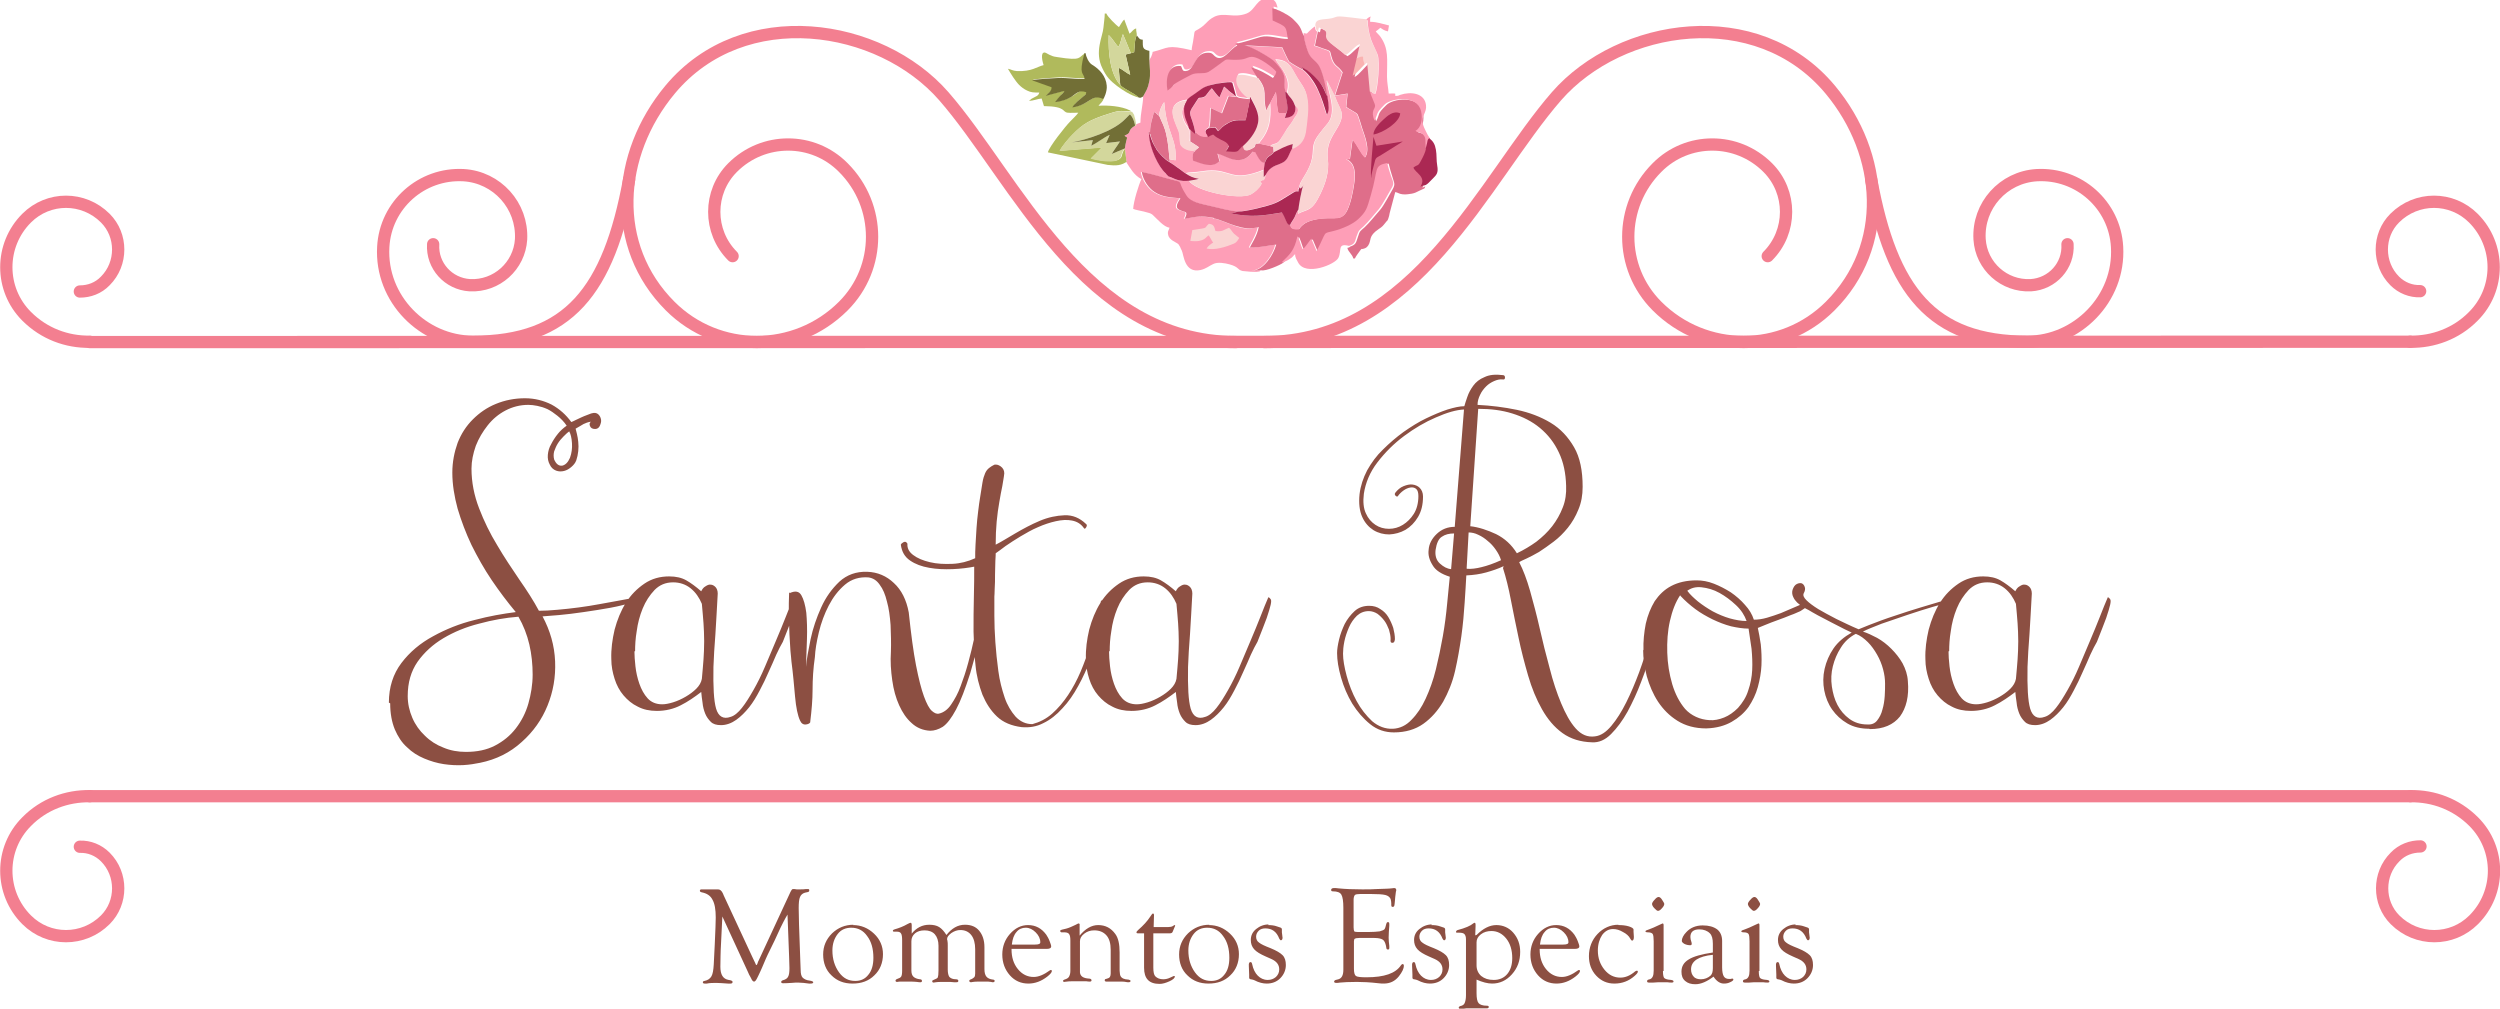 <?xml version="1.0" encoding="UTF-8"?>
<!DOCTYPE svg PUBLIC "-//W3C//DTD SVG 1.1//EN" "http://www.w3.org/Graphics/SVG/1.1/DTD/svg11.dtd">
<!-- Creator: CorelDRAW X6 -->
<svg xmlns="http://www.w3.org/2000/svg" xml:space="preserve" width="75.635mm" height="30.517mm" version="1.1" style="shape-rendering:geometricPrecision; text-rendering:geometricPrecision; image-rendering:optimizeQuality; fill-rule:evenodd; clip-rule:evenodd"
viewBox="0 0 7563 3052"
 xmlns:xlink="http://www.w3.org/1999/xlink">
 <defs>
  <style type="text/css">
   <![CDATA[
    .str0 {stroke:#F37F90;stroke-width:37.16;stroke-linecap:round;stroke-linejoin:round}
    .fil0 {fill:none;fill-rule:nonzero}
    .fil6 {fill:#726F36}
    .fil7 {fill:#AB2853}
    .fil3 {fill:#B0BA5C}
    .fil5 {fill:#D3D79C}
    .fil2 {fill:#DF6E8A}
    .fil8 {fill:#FAB2B1}
    .fil4 {fill:#FAD4D3}
    .fil1 {fill:#FE9EB7}
    .fil9 {fill:#8C4F42;fill-rule:nonzero}
   ]]>
  </style>
 </defs>
 <g id="Camada_x0020_1">
  <g id="_1014879152">
   <g>
    <g>
     <path class="fil0 str0" d="M2216 775c-74,-74 -74,-194 0,-268 93,-93 243,-93 335,0 116,116 116,303 0,419 -145,145 -379,145 -524,0 -181,-181 -164,-458 0,-655 222,-266 635,-201 828,20 218,250 426,744 884,744"/>
    </g>
    <g>
     <path class="fil0 str0" d="M1903 543c-62,337 -183,491 -473,491 -149,0 -280,-129 -271,-287 7,-127 116,-224 243,-217 101,6 179,92 174,194 -5,81 -74,143 -155,139 -65,-4 -115,-59 -111,-124"/>
    </g>
   </g>
   <g>
    <g>
     <path class="fil0 str0" d="M5348 775c74,-74 74,-194 0,-268 -93,-93 -243,-93 -335,0 -116,116 -116,303 0,419 145,145 379,145 524,0 181,-181 164,-458 0,-655 -222,-266 -635,-201 -828,20 -218,250 -426,744 -884,744"/>
    </g>
    <g>
     <path class="fil0 str0" d="M5661 543c62,337 183,491 473,491 149,0 280,-129 271,-287 -7,-127 -116,-224 -243,-217 -101,6 -179,92 -173,194 5,81 74,143 155,139 65,-4 115,-59 111,-124"/>
    </g>
   </g>
  </g>
  <g>
   <g>
    <path class="fil0 str0" d="M241 882c28,0 56,-10 77,-32 52,-52 52,-138 0,-190 -66,-66 -172,-66 -238,0 -82,82 -82,215 0,297 53,53 122,78 191,77"/>
   </g>
   <g>
    <line class="fil0 str0" x1="271" y1="1035" x2="7292" y2= "1034" />
   </g>
   <g>
    <path class="fil0 str0" d="M7292 1034c69,1 139,-24 191,-77 82,-82 82,-215 0,-297 -66,-66 -172,-66 -238,0 -52,52 -52,138 0,190 21,21 49,32 77,31"/>
   </g>
  </g>
  <g>
   <g>
    <path class="fil0 str0" d="M7323 2561c-28,0 -56,10 -77,32 -52,52 -52,138 0,190 66,66 172,66 238,0 82,-82 82,-215 0,-297 -53,-53 -122,-78 -191,-77"/>
   </g>
   <g>
    <line class="fil0 str0" x1="7292" y1="2409" x2="271" y2= "2409" />
   </g>
   <g>
    <path class="fil0 str0" d="M271 2409c-69,-1 -139,24 -191,77 -82,82 -82,215 0,297 66,66 172,66 238,0 52,-52 52,-138 0,-190 -21,-21 -49,-32 -77,-31"/>
   </g>
  </g>
  <g>
   <path class="fil1" d="M3477 183c1,20 4,42 0,62 -5,24 -9,28 -19,47 1,10 -3,28 -4,38 -2,11 -4,28 -4,41 -7,2 -7,3 -13,5 0,5 1,4 -3,4 -25,15 -10,20 -27,28l-5 2c7,11 9,-1 5,17 -2,8 -3,13 -4,22l0 2 5 41c11,16 22,38 45,50 -8,16 -24,68 -25,90 6,3 24,6 32,8 13,4 22,4 30,13 11,10 31,34 48,36 -2,8 -7,11 -4,22 3,16 25,22 31,28l5 8c2,4 2,6 5,11 6,11 7,70 57,59 17,-4 25,-12 38,-18 13,-7 36,-3 50,1 29,8 22,16 39,20 7,1 39,4 47,2 7,-2 3,2 7,-4l-27 1c35,-2 64,-47 72,-79 -27,3 -52,10 -80,9 1,-6 21,-34 27,-62 -27,8 -45,5 -71,-4 -18,-6 -49,-21 -64,-22l-2 -2c-41,-7 -47,-4 -87,3 12,-25 3,-19 -16,-27 -17,-8 -2,-26 3,-35 -32,-2 -55,-4 -78,-19 -16,-10 -35,-34 -39,-61 34,7 68,18 101,26 24,6 7,4 34,45 13,21 43,25 72,32 26,6 62,16 87,17 20,1 92,-18 110,-25 21,-9 58,-36 64,-36 16,0 1,3 12,-14 -1,-14 24,-39 35,-74 12,-39 -4,-48 25,-86 9,-12 15,-19 25,-31 30,-36 1,-97 -3,-131l24 47 23 -70c-14,-22 -26,-17 -34,-48 -5,-18 -1,-16 -18,-22 -11,-4 -21,-8 -32,-11l9 -43c-6,-5 -6,-7 -7,-16 -4,2 -13,10 -16,13 -10,9 -5,10 -18,7l0 9c0,12 9,40 13,50 8,18 19,23 29,35 13,17 25,73 29,99 0,7 3,17 3,26 0,10 1,21 -5,29 -10,-30 -14,-49 -28,-78 -10,-20 -29,-48 -44,-58 -7,-3 -38,-21 -42,-25 -3,-4 -18,-36 -21,-43l-114 -6c20,3 77,36 87,46 53,51 26,64 37,93 3,5 2,3 5,4 5,-25 4,-35 -6,-58 -9,-18 -21,-30 -29,-44 37,2 46,19 60,45 17,31 30,39 35,69 6,32 1,65 -3,96 -3,28 -13,49 -42,60 -13,22 -11,37 -35,46 -25,9 -35,15 -45,34 0,5 -3,15 -7,16 -6,1 8,0 -3,0l-6 4c6,14 1,-5 4,5 0,2 1,0 -1,4 -6,12 -20,24 -31,30 -34,18 -169,-9 -187,-41 -14,1 -23,1 -36,-3 -10,-3 -17,-8 -26,-10l-2 -2 -2 -2 -2 -2 -2 -3c-21,-18 -48,-76 -50,-115l-4 -9 6 -2c1,-28 6,-37 12,-60 10,3 8,6 16,12 -1,-14 8,-34 15,-42 7,96 39,110 34,176l-18 -3 0 8c8,5 17,12 25,17 8,5 17,14 25,18 3,-2 0,-2 7,-3l26 -2c11,-1 20,-3 31,-4 75,-6 70,38 172,-3l3 -21c-9,-2 -12,-3 -19,-15 -15,-24 -4,-14 -18,-19 -9,13 -23,29 -50,25 -23,-3 -36,-14 -56,-19l6 23c-22,21 -54,7 -80,-2 -1,-6 -2,-14 0,-20 3,-13 2,0 8,-12 -16,6 -43,-5 -47,-19 -3,-9 -1,-20 -3,-31 -6,-26 -55,-92 24,-102 -11,23 -23,31 -10,63 4,11 11,17 15,26 4,10 1,19 2,29 0,1 0,2 0,2l1 4 0 -37c-4,-19 -16,-32 -15,-60 1,-28 16,-34 32,-45 18,-12 24,-20 50,-27 11,-3 22,-4 33,-6 5,-1 11,-1 16,-2 7,-1 9,-1 15,1l11 40c6,5 10,5 21,6 7,1 13,3 20,2l0 -3c-17,-6 -52,-45 -36,-71 19,-6 43,5 61,8l-19 -32c26,7 47,21 66,32l6 -9c2,-4 3,-6 4,-10 -7,-11 -52,-47 -75,-45 -8,0 -15,5 -25,7 -9,2 -19,2 -28,2 -31,-1 -20,-4 -42,12 -8,6 -30,22 -36,25 -15,6 -35,-1 -51,8 -78,40 -39,26 -72,48 -7,-34 1,-80 41,-74 5,10 4,19 19,14 21,-6 23,-50 56,-54 19,-2 19,3 27,10 26,21 46,-24 68,-32 -3,-5 1,-1 -7,-5 24,-5 53,-14 77,-21 25,-7 57,6 83,6 -6,-38 -3,-36 -46,-56l-1 -37 12 3c-3,-7 -3,-26 -27,-28 -37,-2 -39,35 -67,46 -39,15 -68,-5 -98,10 -23,12 -22,22 -47,37 -17,10 -10,1 -17,39 -1,6 -4,18 -4,25 -77,-18 -68,-7 -118,5 -1,7 -1,5 -3,11 0,0 -2,5 -2,5l-2 3c0,0 0,1 -1,2z"/>
   <path class="fil2" d="M3987 95l-9 43c11,3 21,8 32,11 17,6 13,4 18,22 8,31 20,26 34,48l-23 70 38 -6 -4 40c8,8 29,16 34,23 3,5 12,35 14,42 8,24 25,65 9,88 -13,-11 -25,-41 -38,-54l-8 59 -12 0c30,11 29,48 25,74 -4,27 -10,58 -21,81 -16,33 -39,21 -77,25 -34,4 -55,12 -69,32 -13,1 -25,0 -26,-13 -9,4 -12,-17 -25,-37 -61,10 -91,15 -154,3l23 -6c-25,-1 -61,-11 -87,-17 -29,-7 -59,-11 -72,-32 -27,-41 -10,-39 -34,-45 -33,-8 -67,-19 -101,-26 4,27 23,51 39,61 23,15 46,16 78,19 -5,9 -20,27 -3,35 18,9 28,2 16,27 40,-7 46,-10 87,-3l2 2c15,2 46,17 64,22 26,8 44,11 71,4 -5,28 -25,56 -27,62 28,1 53,-6 80,-9 -9,32 -38,77 -72,79l27 -1c13,3 57,-16 66,-23 23,-22 38,-34 47,-78 1,2 1,0 3,5 5,10 8,26 13,34 5,-3 20,-25 26,-32l16 38c33,-65 16,-53 51,-61 28,-7 59,-21 75,-36 25,-24 26,-32 38,-72 24,-81 7,-89 50,-98 3,13 7,26 11,39 5,18 10,22 2,37 -9,16 -29,53 -38,63 -17,19 -31,38 -48,54 -12,11 -14,9 -20,29 -6,18 -6,23 -23,29 -4,3 -3,3 -9,4 3,13 15,19 18,32l5 0c2,-6 11,-17 15,-23 8,-10 1,-3 13,-7 6,-2 8,-4 12,-9 11,-16 -1,-28 32,-50 12,-8 12,-9 21,-20 5,-7 5,-3 8,-12 2,-6 3,-9 4,-16l17 -64c9,2 12,6 23,7 11,1 19,-1 27,-2 10,-2 13,-4 21,-8 22,-11 15,-4 20,-14l-9 4c20,-30 -16,-42 -21,-58 14,-11 13,-2 24,-23 5,-9 12,-23 14,-34 -5,-7 -1,-26 -5,-37 -8,-16 -24,-13 -26,-17 0,-1 -1,-1 -2,-1 17,-9 23,-35 17,-60 -12,-51 -91,-40 -110,-20 -30,29 -18,25 -31,49 -11,-31 2,-33 2,-45 0,-6 -13,-32 -15,-42l-8 -87c-5,2 -3,0 -7,5l-18 19c-6,6 -11,12 -19,16l12 -51 10 -46c-17,7 -28,26 -44,34 -14,-12 -32,-25 -46,-37 -30,-25 9,-30 -34,-47l-3 12z"/>
   <path class="fil2" d="M3806 236c32,41 12,50 25,99l11 -22 18 -34c2,15 2,53 8,64l23 0c11,-20 -6,-59 -2,-67 -11,-29 16,-42 -37,-93 -11,-10 -67,-43 -87,-46l114 6c3,7 18,39 21,43 4,4 35,22 42,25 -2,-4 -1,-3 -5,-7 22,10 31,21 47,36 22,21 26,44 32,53 -4,-26 -15,-82 -29,-99 -9,-12 -21,-17 -29,-35 -4,-10 -13,-38 -13,-50l-2 -3c-5,-10 -5,-15 -11,-25 -5,-8 -12,-15 -19,-22 -6,-6 -16,-13 -24,-17 -5,-3 -8,-5 -13,-7 -6,-4 -9,-3 -15,-7l-12 -3 1 37c44,20 40,17 46,56 -26,0 -58,-13 -83,-6 -24,7 -53,17 -77,21 8,4 4,0 7,5 -22,9 -43,53 -68,32 -8,-7 -8,-12 -27,-10 -33,4 -35,48 -56,54 -16,4 -14,-4 -19,-14 -40,-6 -48,40 -41,74 33,-23 -6,-8 72,-48 16,-8 36,-1 51,-8 6,-3 28,-19 36,-25 23,-16 11,-13 42,-12 9,0 19,0 28,-2 10,-2 16,-7 25,-7 23,-1 68,35 75,45 -1,4 -2,7 -4,10l-6 9c-19,-12 -40,-25 -66,-32l19 32z"/>
   <path class="fil3" d="M3408 491l-5 -41c-9,11 -8,22 -12,27 -13,19 -73,7 -90,2l33 -33 -127 10c4,-12 28,-39 37,-48 34,-35 53,-45 107,-63 35,-11 33,-10 71,-8 -3,-2 0,-1 -4,-3 -25,-13 -68,-16 -95,-14 6,-8 13,-11 16,-23 -35,-16 -40,19 -92,26 5,-11 25,-26 34,-34 6,-6 7,-4 8,-12 -23,-8 -30,6 -45,14 -13,8 -31,14 -49,16 5,-8 10,-13 15,-19 5,-6 10,-9 13,-15l-56 15c5,-7 18,-14 17,-26l-31 -11c-10,-3 -18,-7 -28,-10 16,-3 61,-6 79,-7 27,-1 56,4 80,3 -2,-22 -19,-9 -1,-76 -22,12 -8,24 -83,12 -8,-1 -14,-2 -20,-5 -7,-2 -16,-9 -19,-9 -16,-2 -6,32 -4,38 -21,5 -35,20 -81,18 -13,-1 -17,-5 -27,-7 8,14 23,38 34,49 6,6 15,13 24,17 12,6 20,6 37,6 -3,11 -10,11 -22,18 0,0 -4,2 -4,3 -4,3 -2,1 -5,4 13,0 26,-6 38,-7l7 23c69,1 54,18 72,20 8,1 23,0 32,0 -7,10 -17,18 -25,27 -14,14 -64,77 -67,93l181 38c25,3 42,2 59,-11z"/>
   <path class="fil1" d="M4038 290c14,43 35,50 9,95 -18,31 -35,52 -30,96 5,40 -8,76 -23,107 -26,54 -39,44 -67,59l1 -12c-5,6 -8,16 -12,24 -4,8 -10,15 -13,22 1,13 13,14 26,13 14,-21 36,-29 69,-32 39,-4 62,8 77,-25 11,-23 17,-54 21,-81 4,-26 5,-63 -25,-74l12 0 8 -59c13,13 25,43 38,54 16,-23 -1,-65 -9,-88 -3,-8 -11,-37 -14,-42 -5,-8 -26,-16 -34,-23l4 -40 -38 6z"/>
   <path class="fil1" d="M3880 794c6,-2 16,-6 21,-10 12,-7 11,-11 17,-15 0,11 5,17 9,25 22,43 113,6 122,-14 11,-23 -4,-45 32,-36 18,-6 17,-10 23,-29 7,-20 8,-18 20,-29 17,-16 31,-35 48,-54 9,-11 29,-47 38,-63 9,-15 4,-19 -2,-37 -4,-13 -9,-26 -11,-39 -43,9 -26,17 -50,98 -12,41 -13,48 -38,72 -16,15 -47,29 -75,36 -34,9 -18,-3 -51,61l-16 -38c-6,7 -20,29 -26,32 -5,-8 -8,-24 -13,-34 -2,-4 -1,-3 -3,-5 -9,43 -24,56 -47,78z"/>
   <path class="fil4" d="M3980 79c1,9 1,11 7,16l3 -12c43,16 4,21 34,47 14,12 33,24 46,37 16,-8 27,-27 44,-34l-10 46c6,-3 9,-7 19,-7 1,4 1,6 2,10 0,1 1,6 1,6 2,7 -1,3 3,7 4,-4 2,-2 7,-5l8 87c5,2 9,5 16,6 8,-21 14,-96 7,-118 -5,-16 -14,-28 -20,-46 -5,-16 -11,-40 -10,-58l-5 -3c-10,0 -73,-10 -85,-8 -7,1 -12,4 -17,5 -28,6 -51,-1 -51,23z"/>
   <path class="fil4" d="M3933 565c-1,9 -1,3 2,5 3,-3 9,-8 9,-12 -7,13 -16,71 -16,76l-1 12c28,-15 42,-5 67,-59 15,-31 28,-67 23,-107 -6,-44 12,-65 30,-96 26,-45 5,-52 -9,-95l-24 -47c4,34 34,95 3,131 -10,12 -16,19 -25,31 -28,38 -12,47 -25,86 -11,35 -36,60 -35,74z"/>
   <path class="fil5" d="M3403 451l0 -2 -40 17c6,-12 18,-26 25,-38l-42 5 11 -25c-19,8 -38,24 -56,33l5 -17 -64 7c48,-9 125,-34 160,-69 3,-3 5,-5 8,-8l8 -8c9,8 13,20 16,34 4,0 3,1 3,-4 -1,-7 -3,-18 -5,-23 -1,-6 -1,-5 -4,-10 -5,-7 -1,-4 -8,-5 -38,-3 -36,-3 -71,8 -54,18 -73,28 -107,63 -9,9 -33,37 -37,48l127 -10 -33 33c17,5 77,18 90,-2 4,-5 3,-16 12,-27z"/>
   <path class="fil1" d="M4133 59l5 3c-1,18 5,43 10,58 6,17 14,30 20,46 7,22 1,97 -7,118 -7,-1 -11,-4 -16,-6 2,11 15,36 15,42 0,11 -14,14 -2,45 13,-24 2,-20 31,-49 20,-19 98,-30 110,20 6,25 0,51 -17,60 1,1 2,0 2,1 2,4 18,1 26,17 5,10 0,29 5,37 1,-5 3,-10 4,-16 2,-9 1,-12 7,-16 -5,-7 -8,-13 -12,-21 -4,-8 -8,-16 -10,-25 -5,-22 13,-32 10,-55 -4,-36 -45,-42 -78,-31 -8,3 -4,3 -15,3 -1,-9 6,-7 -20,-7 -1,-17 -5,-32 -5,-52 0,-52 6,-83 -20,-120 -5,-7 -9,-9 -14,-16 5,-3 9,-7 14,-11 7,5 13,9 23,11l3 -18c-18,-4 -36,-11 -57,-11 0,-10 -1,-9 2,-16 -7,2 -9,5 -14,9z"/>
   <path class="fil6" d="M3337 299c0,0 1,-2 1,-1 1,2 12,-22 10,-39 -2,-28 -22,-50 -44,-63 -11,-6 -19,-26 -20,-35 -9,0 -1,0 -4,2 -18,67 -1,55 1,76 -24,1 -53,-4 -80,-3 -18,1 -63,3 -79,7 10,3 19,7 28,10l31 11c1,12 -12,19 -17,26l56 -15c-3,7 -8,10 -13,15 -5,6 -10,11 -15,19 19,-2 36,-8 49,-16 14,-9 22,-22 45,-14 -1,8 -2,7 -8,12 -9,8 -29,23 -34,34 52,-7 57,-42 92,-26z"/>
   <path class="fil4" d="M3588 525c14,9 22,13 40,16 -8,4 -20,4 -30,6 19,32 153,60 187,41 11,-6 25,-18 31,-30 2,-5 2,-2 1,-4 -2,-10 2,9 -4,-5l6 -4c11,0 -3,1 3,0 4,-1 7,-11 7,-16l-6 7 0 -21c-102,40 -97,-4 -172,3 -11,1 -20,2 -31,4l-26 2c-7,1 -4,0 -7,3z"/>
   <path class="fil2" d="M3599 427l26 17c0,0 1,2 1,1 0,0 1,1 1,1l-10 8c-6,12 -5,0 -8,12 -1,6 -1,14 0,20 26,9 58,24 80,2l-6 -23c20,5 33,16 56,19 27,3 41,-12 50,-25 14,4 3,-5 18,19 8,12 10,13 19,15 8,-24 15,-19 27,-32l-1 -18 -11 -2 -33 -7 -9 0 -3 10c0,0 -36,27 -34,-6 -6,4 -1,0 -6,5 -13,15 -8,15 -46,12l9 -16c-6,-11 -11,-13 -24,-19 -14,-6 -15,-7 -24,-16 -6,2 -11,6 -16,8 -20,3 -28,-5 -37,-12 0,5 1,1 -1,4l-12 -10c-3,-3 -1,-2 -4,-4l0 37z"/>
   <path class="fil4" d="M3894 281c2,7 10,13 15,21 5,8 7,12 10,21 16,9 2,26 -4,36 -7,11 -13,20 -21,31 -8,11 -14,21 -20,32 -12,19 -20,10 -32,21l11 2 1 18c18,-9 35,-20 58,-25l-2 13c29,-12 39,-32 42,-60 4,-32 9,-65 3,-96 -6,-30 -18,-38 -35,-69 -14,-25 -23,-43 -60,-45 8,14 20,26 29,44 11,23 11,32 6,58z"/>
   <path class="fil6" d="M3421 161l-16 4 14 61c-12,-5 -21,-15 -35,-21l5 53c12,12 40,23 54,36 7,4 9,1 15,-2 10,-19 14,-22 19,-47 4,-20 1,-42 0,-62l0 -29c-21,-5 -20,-9 -20,-34l-2 0c-7,-1 -7,-1 -16,-13 -7,11 -6,36 -8,51l-10 3z"/>
   <path class="fil4" d="M3781 298l1 -7c11,23 31,50 23,82 -6,27 -28,53 -44,66 -2,33 33,6 34,6l3 -10 9 0c2,-5 0,-2 4,-7 28,-34 33,-65 30,-115l-11 22c-13,-49 7,-58 -25,-99 -18,-3 -43,-14 -61,-8 -16,26 19,65 36,71z"/>
   <path class="fil7" d="M3781 298l0 3 -13 63c-24,0 -32,-2 -50,7 -24,13 -21,16 -33,26l-9 -11 -20 2c-16,8 -9,16 -2,27 5,-3 10,-6 16,-8 10,9 11,9 24,16 13,6 18,8 24,19l-9 16c38,3 33,2 46,-12 5,-5 0,-1 6,-5 15,-13 38,-39 44,-66 8,-32 -12,-59 -23,-82l-1 7z"/>
   <path class="fil3" d="M3444 294c-14,-13 -42,-24 -54,-36 -31,-32 -38,-97 -36,-152 11,10 18,24 29,36 7,-9 9,-27 14,-39l24 58 10 -3c2,-15 1,-40 8,-51 0,-10 -2,-9 -2,-21 -10,3 -13,11 -20,16l-16 -43c-6,5 -11,16 -16,23 -8,-5 -36,-33 -38,-41l-5 0c0,14 -3,29 -4,43 -2,26 -28,73 -3,123 12,25 23,37 44,53 17,13 42,29 65,35z"/>
   <path class="fil1" d="M3617 401c9,8 17,16 37,12 -6,-11 -14,-19 2,-27 5,-14 3,-43 5,-60l34 16 20 -52c6,0 16,4 21,1 -7,-8 -10,-8 -17,-14 -7,-7 -9,-9 -16,-14l-14 33c-8,-8 -16,-19 -23,-28 -5,5 -8,8 -12,14 -5,6 -7,11 -14,13 -19,6 -7,-7 -29,25 -21,31 -6,20 5,82z"/>
   <path class="fil2" d="M3657 387l20 -2 9 11c12,-10 9,-14 33,-26 17,-9 26,-7 50,-7l13 -63c-6,0 -13,-1 -20,-2 -11,-2 -15,-1 -21,-6l-3 0c-5,3 -15,-1 -21,-1l-20 52 -34 -16c-1,17 0,46 -5,60z"/>
   <path class="fil7" d="M3933 565c-12,17 4,14 -12,14 -6,0 -43,28 -64,36 -18,8 -90,26 -110,25l-23 6c63,12 94,7 154,-3 13,20 15,41 25,37 3,-7 9,-14 13,-22 4,-8 7,-18 12,-24 0,-4 9,-63 16,-76 0,4 -6,9 -9,12 -3,-2 -3,4 -2,-5z"/>
   <path class="fil1" d="M3843 313c3,50 -2,81 -30,115 -4,5 -2,2 -4,7l33 7c12,-11 20,-2 32,-21 7,-11 13,-21 20,-32 8,-11 15,-20 21,-31 7,-10 20,-27 4,-36 0,24 -9,32 -32,34l4 -14 -23 0c-5,-12 -6,-49 -8,-64l-18 34z"/>
   <path class="fil4" d="M3607 696l-6 33c13,1 22,2 34,-2 12,-4 12,-8 21,-15 5,5 9,16 14,22 -7,4 -16,11 -20,18 25,6 59,-5 83,-15 9,-4 11,-10 16,-17 -5,-4 -10,-8 -16,-13 -6,-6 -9,-13 -15,-18 -16,6 -19,13 -41,10 -4,-13 -4,-20 -20,-22 -17,15 3,11 -49,19z"/>
   <path class="fil7" d="M4314 450c-2,11 -9,25 -14,34 -11,22 -10,12 -24,23 5,16 41,28 21,58l9 -4c10,2 22,-15 29,-21 11,-11 17,-17 13,-39 -3,-16 -1,-32 -4,-48 -3,-17 -8,-25 -20,-35 -6,4 -5,8 -7,16 -1,6 -3,10 -4,16z"/>
   <path class="fil6" d="M3403 449c1,-8 2,-14 4,-22 5,-18 2,-7 -5,-17l5 -2c17,-8 2,-13 27,-28 -3,-14 -7,-26 -16,-34l-8 8c-3,3 -5,5 -8,8 -35,35 -112,60 -160,69l64 -7 -5 17c19,-9 38,-25 56,-33l-11 25 42 -5c-7,12 -19,27 -25,38l40 -17z"/>
   <path class="fil5" d="M3389 258l-5 -53c14,6 22,16 35,21l-14 -61 16 -4 -24 -58c-5,12 -7,31 -14,39 -11,-12 -18,-26 -29,-36 -2,55 5,120 36,152z"/>
   <path class="fil2" d="M3477 409c4,-10 2,0 10,20 4,9 8,17 13,24 7,12 26,30 38,37l0 -8c-2,-24 -4,-47 -9,-71 -6,-29 -13,-38 -22,-60 -9,-5 -6,-8 -16,-12 -5,22 -11,32 -12,60l-6 2 4 9z"/>
   <path class="fil7" d="M3599 391c3,2 1,1 4,4l12 10c3,-2 1,2 1,-4 -12,-61 -26,-51 -5,-82 22,-33 10,-19 29,-25 7,-2 9,-7 14,-13 4,-6 7,-9 12,-14 7,9 15,20 23,28l14 -33c7,5 9,8 16,14 7,6 10,6 17,14l3 0 -11 -40c-6,-2 -7,-1 -15,-1 -6,1 -11,1 -16,2 -11,1 -22,3 -33,6 -26,6 -32,15 -50,27 -16,11 -31,18 -32,45 -1,28 11,41 15,60z"/>
   <path class="fil4" d="M3617 454l10 -8c0,0 -1,-1 -1,-1 0,0 -1,-1 -1,-1l-26 -17 -1 -4c0,-1 0,-1 0,-2 -1,-10 2,-19 -2,-29 -4,-9 -10,-14 -15,-26 -13,-32 -1,-40 10,-63 -79,9 -29,76 -24,102 2,10 1,22 3,31 4,14 31,25 47,19z"/>
   <path class="fil7" d="M3527 525l2 3 2 2 2 2 2 2c9,2 16,7 26,10 13,4 22,4 36,3 10,-2 22,-3 30,-6 -18,-3 -26,-7 -40,-16 -7,-4 -17,-13 -25,-18 -8,-6 -17,-12 -25,-17 -13,-7 -31,-26 -38,-37 -4,-7 -9,-15 -13,-24 -8,-19 -7,-29 -10,-20 2,40 29,97 50,115z"/>
   <path class="fil7" d="M3853 462c-12,13 -19,8 -27,32l-3 21 0 21 6 -7c10,-19 20,-25 45,-34 23,-9 22,-23 35,-46l2 -13c-24,6 -40,16 -58,25z"/>
   <path class="fil4" d="M3507 351c9,21 16,31 22,60 5,24 7,47 9,71l18 3c6,-66 -27,-80 -34,-176 -7,8 -16,29 -15,42z"/>
   <path class="fil7" d="M4149 537c-2,-6 6,-31 8,-40 5,-23 6,-18 23,-29l64 -40 -80 13 -9 -27c-2,29 -10,100 -7,123z"/>
   <path class="fil7" d="M4155 407c30,-5 80,-38 81,-64 -21,-10 -40,9 -50,18 -11,10 -31,29 -31,46z"/>
   <path class="fil7" d="M3942 211c15,10 35,38 44,58 14,30 19,49 28,78 6,-8 6,-19 5,-29 0,-10 -3,-19 -3,-26 -7,-8 -11,-32 -32,-53 -15,-15 -25,-26 -47,-36 4,4 2,3 5,7z"/>
   <path class="fil7" d="M3891 343l-4 14c23,-2 33,-11 32,-34 -4,-9 -5,-14 -10,-21 -5,-8 -13,-14 -15,-21 -3,-2 -2,0 -5,-4 -5,8 13,46 2,67z"/>
   <path class="fil8" d="M4104 178l-12 51c8,-4 13,-10 19,-16l18 -19c-4,-4 -1,0 -3,-7 0,0 -1,-5 -1,-6 -1,-5 -1,-7 -2,-10 -10,0 -14,4 -19,7z"/>
  </g>
  <g>
   <path class="fil9" d="M1176 2126c0,-47 13,-87 38,-120 25,-33 57,-60 96,-81 38,-21 80,-38 125,-49 45,-12 86,-19 125,-24 -25,-30 -50,-63 -73,-97 -23,-34 -43,-70 -61,-106 -17,-36 -31,-73 -42,-110 -10,-37 -16,-73 -16,-109 0,-32 6,-62 16,-90 11,-28 26,-51 46,-71 20,-20 43,-36 70,-47 27,-11 56,-17 88,-17 29,0 56,7 80,19 24,13 44,31 60,53 3,-1 7,-3 13,-6 6,-3 11,-5 17,-8 6,-3 12,-5 17,-7 5,-2 10,-4 13,-5 10,-3 17,-2 22,3 5,5 7,10 8,16 1,6 -1,12 -4,19 -3,6 -8,9 -14,9 -8,0 -13,-3 -15,-8 -3,-6 -2,-10 2,-14 -8,1 -16,4 -22,7 -6,4 -14,8 -24,14 1,4 2,9 4,16 2,7 3,16 4,24 1,9 1,18 0,28 -1,10 -3,19 -6,28 -3,8 -8,14 -15,20 -7,6 -14,10 -22,12 -8,2 -16,2 -24,-1 -8,-3 -15,-9 -19,-18 -5,-9 -7,-19 -6,-30 1,-11 4,-22 10,-32 5,-10 12,-21 20,-31 8,-10 17,-18 27,-25 -8,-12 -18,-22 -28,-30 -10,-8 -20,-15 -30,-20 -11,-5 -21,-8 -31,-10 -10,-2 -19,-3 -27,-3 -25,0 -48,6 -69,17 -21,11 -39,26 -54,45 -15,19 -27,39 -36,62 -8,23 -13,46 -13,69 0,41 8,81 23,120 15,39 33,76 55,112 21,36 44,70 67,104 23,33 43,64 59,94 16,0 35,-1 56,-3 21,-2 43,-4 64,-7 21,-3 43,-6 63,-10 21,-4 39,-7 55,-10 16,-3 28,-5 38,-7 9,-2 13,-3 13,-4 4,1 6,4 6,7 0,3 -3,6 -9,8 -20,6 -43,12 -70,17 -27,5 -54,9 -81,13 -27,4 -52,7 -74,9 -23,2 -40,3 -50,4 23,43 36,88 38,136 2,48 -6,92 -23,134 -17,42 -43,79 -78,110 -35,32 -77,53 -126,63 -15,3 -32,6 -51,7 -19,1 -39,0 -59,-3 -20,-3 -40,-9 -59,-17 -19,-8 -37,-19 -52,-34 -16,-14 -28,-33 -37,-54 -9,-22 -14,-48 -14,-79zm57 -20c0,23 5,45 14,66 9,21 22,39 38,54 16,16 35,28 56,36 21,9 44,13 68,13 34,0 63,-6 88,-19 25,-13 46,-30 63,-52 17,-22 30,-47 38,-75 8,-28 13,-58 13,-88 0,-30 -3,-61 -10,-91 -7,-30 -18,-58 -33,-84 -39,3 -79,10 -119,21 -40,10 -76,25 -108,44 -32,19 -58,43 -78,71 -20,29 -30,63 -30,104zm489 -801c-6,4 -12,10 -18,16 -6,6 -12,13 -17,21 -5,8 -8,16 -11,24 -2,8 -2,16 0,24 6,14 14,20 24,19 10,-2 18,-10 24,-24 5,-14 7,-28 6,-44 -1,-16 -4,-28 -8,-35zm400 788c-21,16 -41,30 -63,41 -21,11 -46,17 -72,17 -22,0 -41,-4 -58,-13 -17,-8 -31,-20 -43,-34 -12,-14 -21,-31 -27,-50 -6,-19 -10,-38 -10,-60 -1,-30 3,-59 10,-89 8,-30 19,-57 34,-81 15,-24 34,-43 56,-58 22,-15 47,-22 75,-22 21,0 38,4 52,12 14,8 29,19 45,33 3,-6 7,-12 13,-15 6,-4 11,-6 16,-5 5,0 10,3 14,7 4,4 7,11 7,20 -2,44 -5,84 -7,122 -3,38 -5,71 -6,100 -1,60 1,102 8,126 7,24 22,33 44,25 11,-3 23,-13 34,-27 12,-15 23,-33 35,-54 12,-21 24,-45 35,-71 11,-26 22,-52 33,-78 11,-26 21,-50 30,-73 9,-23 17,-43 24,-59 3,1 5,3 7,6 2,2 2,8 0,17 -2,9 -6,22 -12,40 -6,17 -16,41 -28,72 -6,10 -13,24 -20,39 -7,16 -14,33 -23,52 -8,19 -17,37 -27,56 -10,19 -20,36 -32,51 -12,15 -25,28 -39,38 -14,10 -30,16 -46,16 -14,0 -24,-3 -31,-10 -7,-7 -13,-15 -17,-25 -4,-10 -7,-21 -8,-33 -2,-12 -3,-23 -4,-33zm-203 -122c0,12 1,27 3,45 2,18 6,36 12,53 6,17 14,32 25,44 11,12 26,18 44,18 9,0 20,-2 33,-6 13,-4 26,-10 38,-17 12,-7 23,-15 32,-24 9,-9 15,-19 17,-30 2,-23 4,-43 5,-59 1,-16 2,-34 2,-55 0,-20 -1,-38 -2,-54 -1,-16 -3,-36 -5,-59 -8,-19 -19,-35 -34,-47 -15,-12 -33,-18 -53,-18 -23,0 -41,8 -56,23 -15,16 -27,34 -36,56 -9,22 -15,45 -18,68 -4,23 -5,44 -5,61zm471 -177c16,-7 27,-5 34,7 7,12 12,30 15,53 2,23 3,50 2,79 -1,30 -2,58 -3,85 2,-23 7,-50 14,-84 7,-33 18,-65 32,-96 14,-31 32,-56 55,-78 23,-21 51,-31 84,-30 32,1 59,13 81,34 23,21 38,51 45,89 7,66 14,119 22,160 8,41 16,72 24,94 8,22 16,37 24,44 8,7 15,10 22,8 13,-3 26,-12 36,-27 11,-16 21,-34 29,-56 8,-21 16,-45 23,-71 7,-26 13,-50 18,-74 5,-24 10,-45 14,-65 4,-19 8,-34 12,-43 4,-4 8,-2 10,4 3,6 2,14 -2,23 -16,77 -32,139 -46,187 -15,47 -29,84 -43,110 -14,26 -27,43 -40,52 -13,8 -26,12 -38,12 -22,-1 -41,-9 -56,-23 -16,-14 -28,-32 -38,-54 -10,-22 -17,-47 -21,-76 -4,-28 -6,-57 -4,-86 1,-27 0,-54 -1,-81 -2,-26 -5,-50 -11,-71 -5,-21 -12,-38 -22,-51 -9,-13 -20,-20 -34,-22 -27,-2 -51,5 -71,22 -20,17 -36,38 -49,63 -13,25 -23,52 -30,81 -7,29 -11,54 -12,75 -5,34 -7,67 -7,98 0,32 -3,64 -7,97l0 2c-1,3 -5,6 -13,7 -8,1 -14,-3 -18,-12 -7,-15 -12,-39 -15,-72 -3,-33 -6,-69 -11,-107 -1,-7 -1,-17 -3,-32 -1,-14 -2,-31 -3,-50 -1,-19 -1,-39 -2,-61 0,-22 0,-44 1,-65zm560 -80c-20,4 -43,7 -68,8 -25,1 -49,0 -71,-4 -23,-4 -42,-11 -58,-22 -16,-11 -25,-26 -28,-48 1,-3 5,-6 9,-8 5,-2 8,0 11,5 -1,13 4,24 17,34 13,10 30,17 51,22 21,5 43,6 68,5 24,-1 47,-7 69,-17 0,-11 0,-25 1,-41 1,-16 2,-32 3,-50 1,-17 3,-34 5,-51 2,-17 4,-31 6,-43 3,-18 5,-32 7,-44 2,-12 5,-21 8,-28 3,-7 7,-12 12,-16 5,-4 10,-7 16,-10 6,-1 12,0 19,5 7,5 11,12 11,21 -1,12 -4,25 -6,39 -3,14 -6,30 -9,48 -3,17 -6,37 -8,59 -2,21 -3,45 -3,70 16,-8 35,-20 59,-34 24,-14 48,-27 74,-38 26,-11 51,-16 75,-17 25,-1 46,8 65,26 3,2 4,5 1,10 -3,5 -5,6 -7,3 -9,-13 -21,-20 -36,-23 -15,-3 -31,-2 -49,2 -18,4 -36,10 -54,18 -19,8 -36,18 -53,28 -16,10 -31,19 -45,29 -13,10 -23,17 -30,22 0,2 0,10 -1,23 0,13 -1,27 -1,42 0,15 0,29 -1,42 0,13 -1,21 -1,24 0,14 0,33 0,58 0,25 1,51 3,80 2,28 5,58 9,87 4,30 11,56 19,80 8,24 20,43 33,58 14,15 31,23 51,23 22,-6 42,-16 60,-32 18,-16 34,-35 48,-56 14,-21 27,-45 38,-71 11,-26 20,-51 28,-77 8,-26 15,-50 20,-74 5,-23 10,-44 13,-61 2,-4 4,-5 7,-3 2,2 3,9 2,23 -3,22 -8,46 -14,73 -7,27 -15,55 -26,82 -11,28 -23,55 -37,80 -14,26 -30,49 -48,68 -18,20 -37,35 -58,45 -21,11 -43,14 -66,12 -30,-4 -55,-14 -74,-32 -19,-18 -33,-40 -44,-66 -10,-27 -18,-56 -21,-89 -4,-33 -5,-67 -6,-102 0,-35 0,-69 1,-104 1,-34 1,-66 1,-95zm608 379c-21,16 -41,30 -63,41 -21,11 -46,17 -72,17 -22,0 -41,-4 -58,-13 -17,-8 -31,-20 -43,-34 -12,-14 -21,-31 -27,-50 -6,-19 -10,-38 -10,-60 -1,-30 3,-59 10,-89 8,-30 19,-57 34,-81 15,-24 34,-43 56,-58 22,-15 47,-22 75,-22 21,0 38,4 52,12 14,8 29,19 45,33 3,-6 7,-12 13,-15 6,-4 11,-6 16,-5 5,0 10,3 14,7 4,4 7,11 7,20 -2,44 -5,84 -7,122 -3,38 -5,71 -6,100 -1,60 1,102 8,126 7,24 22,33 44,25 11,-3 23,-13 34,-27 12,-15 23,-33 35,-54 12,-21 24,-45 35,-71 11,-26 22,-52 33,-78 11,-26 21,-50 30,-73 9,-23 17,-43 24,-59 3,1 5,3 7,6 2,2 2,8 0,17 -2,9 -6,22 -12,40 -6,17 -16,41 -28,72 -6,10 -13,24 -20,39 -7,16 -14,33 -23,52 -8,19 -17,37 -27,56 -10,19 -20,36 -32,51 -12,15 -25,28 -39,38 -14,10 -30,16 -46,16 -14,0 -24,-3 -31,-10 -7,-7 -13,-15 -17,-25 -4,-10 -7,-21 -8,-33 -2,-12 -3,-23 -4,-33zm-203 -122c0,12 1,27 3,45 2,18 6,36 12,53 6,17 14,32 25,44 11,12 26,18 44,18 9,0 20,-2 33,-6 13,-4 26,-10 38,-17 12,-7 23,-15 32,-24 9,-9 15,-19 17,-30 2,-23 4,-43 5,-59 1,-16 2,-34 2,-55 0,-20 -1,-38 -2,-54 -1,-16 -3,-36 -5,-59 -8,-19 -19,-35 -34,-47 -15,-12 -33,-18 -53,-18 -23,0 -41,8 -56,23 -15,16 -27,34 -36,56 -9,22 -15,45 -18,68 -4,23 -5,44 -5,61zm1194 -258c-17,8 -35,14 -53,19 -18,5 -38,8 -60,9 -1,23 -3,50 -5,82 -2,32 -5,66 -10,102 -5,35 -11,70 -19,105 -8,35 -21,66 -36,93 -16,27 -36,50 -60,67 -24,17 -54,26 -89,26 -27,0 -51,-8 -72,-25 -21,-17 -39,-38 -54,-62 -15,-25 -26,-51 -34,-79 -8,-28 -12,-53 -12,-74 0,-11 2,-24 6,-41 4,-17 10,-32 17,-47 8,-15 18,-28 30,-39 12,-11 27,-16 44,-16 13,0 24,3 34,10 10,6 18,14 24,24 6,10 11,21 15,33 3,12 5,23 5,34 -1,8 -3,11 -8,11 -5,0 -6,-4 -5,-11 0,-9 -2,-19 -5,-29 -4,-10 -8,-19 -14,-27 -6,-8 -13,-15 -21,-21 -8,-5 -17,-8 -26,-8 -14,0 -26,5 -36,14 -10,10 -18,21 -24,35 -6,14 -11,28 -14,43 -3,15 -4,27 -4,37 0,18 4,41 11,67 7,26 17,52 30,76 13,24 29,44 47,61 19,16 40,24 63,23 21,-1 40,-10 56,-27 17,-17 31,-38 43,-64 12,-26 23,-56 31,-89 8,-33 15,-66 21,-100 6,-34 10,-66 13,-98 3,-32 6,-59 8,-82 -25,-8 -43,-19 -52,-35 -10,-16 -14,-31 -12,-46 1,-18 10,-35 25,-49 15,-14 33,-21 54,-21l28 -355c-23,1 -51,9 -85,24 -33,14 -65,33 -96,56 -31,23 -58,50 -81,80 -23,30 -36,62 -41,95 -3,24 -1,44 6,59 7,16 17,27 29,35 12,8 26,12 41,12 15,0 29,-4 42,-12 13,-8 24,-19 33,-33 9,-14 14,-33 14,-54 0,-10 -2,-18 -7,-22 -5,-4 -11,-5 -17,-4 -7,1 -14,4 -21,9 -7,5 -13,11 -17,17 -1,2 -4,2 -7,-1 -3,-3 -3,-6 -1,-9 7,-9 15,-16 25,-20 10,-4 19,-6 27,-5 8,1 16,4 22,10 6,6 10,15 10,26 0,25 -5,45 -15,62 -10,17 -23,30 -38,39 -16,9 -32,13 -49,14 -17,0 -33,-4 -48,-13 -14,-9 -26,-22 -34,-40 -8,-18 -11,-41 -8,-69 3,-25 11,-49 23,-72 13,-23 28,-44 48,-63 19,-19 40,-37 62,-53 23,-16 45,-30 68,-41 23,-11 44,-20 65,-27 20,-6 37,-10 51,-10 2,-7 5,-17 9,-28 4,-12 10,-23 18,-34 8,-11 19,-20 34,-26 14,-7 33,-9 56,-6 4,0 6,3 6,7 0,5 -2,7 -7,6 -8,-1 -17,1 -26,5 -9,4 -17,9 -24,16 -7,7 -14,16 -18,25 -5,10 -8,20 -8,31 41,2 80,7 119,15 38,8 72,21 102,39 30,18 53,43 71,74 18,31 26,71 26,120 0,25 -4,48 -13,69 -8,20 -19,39 -32,55 -13,16 -27,30 -43,42 -16,12 -30,22 -44,31 -14,8 -27,15 -38,20 -11,5 -18,8 -22,11 12,23 23,52 33,87 10,36 20,73 29,113 9,40 19,80 30,120 10,40 22,76 35,107 13,31 27,57 44,76 17,19 36,27 58,24 18,-2 34,-13 50,-32 16,-19 31,-43 45,-71 14,-28 27,-59 39,-91 12,-33 22,-64 30,-93 8,-29 15,-55 19,-77 5,-22 7,-36 8,-41 5,-1 8,7 11,22 -1,7 -4,22 -9,45 -5,23 -12,49 -21,79 -9,30 -19,61 -32,94 -12,32 -26,62 -41,90 -15,27 -32,50 -50,68 -18,18 -37,26 -57,25 -35,-1 -65,-10 -90,-28 -25,-18 -45,-42 -62,-72 -17,-30 -31,-64 -42,-102 -11,-38 -21,-76 -29,-115 -8,-39 -16,-76 -23,-113 -7,-37 -15,-69 -24,-97zm-111 8c13,1 28,-1 44,-5 17,-4 37,-11 59,-21 -3,-11 -9,-22 -16,-32 -7,-10 -15,-19 -24,-26 -9,-8 -18,-14 -29,-19 -10,-5 -20,-7 -29,-7l-6 109zm-38 -107c-16,0 -28,3 -38,10 -10,6 -16,20 -19,40 -2,17 2,31 13,41 11,10 22,16 34,17l9 -108zm47 -22c27,3 53,12 79,24 26,13 47,32 63,58 21,-10 41,-22 59,-35 18,-14 34,-29 48,-47 13,-17 24,-36 32,-57 8,-20 11,-42 10,-65 -1,-38 -8,-72 -22,-101 -14,-30 -33,-54 -57,-74 -24,-20 -52,-34 -84,-44 -32,-10 -66,-14 -103,-14l-24 355z"/>
   <path class="fil9" d="M4972 1968c-1,-28 2,-55 7,-81 6,-26 15,-48 27,-68 13,-19 29,-35 50,-46 21,-11 46,-17 77,-17 17,0 34,3 52,10 18,7 35,16 51,26 16,11 31,24 43,38 13,14 22,29 27,45 13,0 26,-2 40,-6 14,-4 28,-9 42,-14 14,-6 28,-12 42,-18 14,-6 27,-12 39,-16 2,3 2,6 1,9 -1,3 -4,6 -8,9 -4,3 -8,5 -12,8 -4,3 -8,4 -10,5 -3,1 -10,5 -22,9 -12,5 -25,10 -39,15 -14,5 -27,10 -39,15 -12,5 -19,8 -22,9 3,13 6,30 9,50 2,20 3,41 2,63 -1,22 -5,44 -11,66 -6,22 -16,42 -28,60 -13,18 -30,33 -51,45 -21,12 -46,19 -77,20 -34,0 -63,-8 -87,-23 -24,-15 -43,-34 -59,-58 -15,-23 -26,-49 -34,-77 -7,-28 -11,-54 -11,-80zm111 -167c-14,21 -24,47 -31,78 -7,31 -9,63 -8,96 1,33 6,64 15,95 9,30 22,55 39,75 9,10 20,18 33,24 13,6 26,9 41,10 14,1 29,-2 44,-8 15,-6 29,-16 42,-29 14,-16 25,-33 31,-53 7,-20 11,-41 12,-62 1,-21 0,-43 -2,-64 -3,-21 -6,-42 -9,-61 -17,0 -35,-3 -53,-7 -19,-5 -37,-12 -56,-21 -18,-9 -36,-19 -52,-31 -16,-12 -31,-25 -45,-40zm22 -13c8,11 19,21 32,32 14,11 29,21 45,30 17,9 34,16 51,21 18,5 35,8 51,8 -6,-17 -16,-33 -32,-48 -16,-15 -32,-27 -50,-37 -18,-10 -36,-15 -54,-17 -18,-2 -32,2 -44,11zm550 417c-25,0 -47,-5 -66,-16 -19,-11 -34,-25 -46,-42 -12,-17 -20,-37 -24,-58 -4,-21 -4,-43 1,-65 5,-22 14,-43 27,-62 13,-19 32,-35 55,-48 -2,-1 -9,-4 -21,-10 -12,-6 -25,-13 -39,-20 -14,-7 -28,-15 -42,-22 -13,-7 -23,-13 -28,-16 -6,-3 -12,-6 -18,-10 -6,-4 -12,-8 -17,-13 -5,-5 -9,-10 -12,-17 -3,-6 -4,-14 -2,-21 3,-9 7,-15 13,-18 6,-3 11,-3 15,-2 4,2 7,5 9,11 2,5 1,12 -3,19 -3,6 0,13 8,21 8,8 20,17 36,27 15,9 34,19 55,30 21,10 43,21 67,31 19,-8 42,-17 69,-27 27,-10 54,-18 80,-27 27,-8 50,-16 72,-22 21,-6 36,-11 44,-13 1,0 4,0 9,1 5,0 6,2 4,6 -11,2 -29,7 -53,14 -24,7 -49,15 -76,24 -27,9 -53,18 -79,27 -25,10 -44,17 -57,24 13,4 28,11 43,19 16,9 30,20 43,33 13,13 25,28 34,44 9,17 15,35 16,54 4,46 -5,81 -24,107 -20,25 -50,38 -91,38zm-41 -287c-19,10 -34,24 -45,42 -11,17 -19,36 -24,56 -5,20 -6,40 -3,61 3,20 8,39 17,56 9,17 21,31 36,42 15,11 33,17 54,17 13,1 23,-3 30,-12 7,-9 13,-20 16,-33 4,-13 6,-27 7,-41 1,-14 1,-27 1,-38 0,-14 -2,-28 -6,-43 -4,-15 -10,-30 -18,-44 -8,-14 -17,-27 -28,-38 -11,-11 -23,-20 -36,-25zm484 175c-21,16 -41,30 -63,41 -21,11 -46,17 -72,17 -22,0 -41,-4 -58,-13 -17,-8 -31,-20 -43,-34 -12,-14 -21,-31 -27,-50 -6,-19 -10,-38 -10,-60 -1,-30 3,-59 10,-89 8,-30 19,-57 34,-81 15,-24 34,-43 56,-58 22,-15 47,-22 75,-22 21,0 38,4 52,12 14,8 29,19 45,33 3,-6 7,-12 13,-15 6,-4 11,-6 16,-5 5,0 10,3 14,7 4,4 7,11 7,20 -2,44 -5,84 -7,122 -3,38 -5,71 -6,100 -1,60 1,102 8,126 7,24 22,33 44,25 11,-3 23,-13 34,-27 12,-15 23,-33 35,-54 12,-21 24,-45 35,-71 11,-26 22,-52 33,-78 11,-26 21,-50 30,-73 9,-23 17,-43 24,-59 3,1 5,3 7,6 2,2 2,8 0,17 -2,9 -6,22 -12,40 -6,17 -16,41 -28,72 -6,10 -13,24 -20,39 -7,16 -14,33 -23,52 -8,19 -17,37 -27,56 -10,19 -20,36 -32,51 -12,15 -25,28 -39,38 -14,10 -30,16 -46,16 -14,0 -24,-3 -31,-10 -7,-7 -13,-15 -17,-25 -4,-10 -7,-21 -8,-33 -2,-12 -3,-23 -4,-33zm-203 -122c0,12 1,27 3,45 2,18 6,36 12,53 6,17 14,32 25,44 11,12 26,18 44,18 9,0 20,-2 33,-6 13,-4 26,-10 38,-17 12,-7 23,-15 32,-24 9,-9 15,-19 17,-30 2,-23 4,-43 5,-59 1,-16 2,-34 2,-55 0,-20 -1,-38 -2,-54 -1,-16 -3,-36 -5,-59 -8,-19 -19,-35 -34,-47 -15,-12 -33,-18 -53,-18 -23,0 -41,8 -56,23 -15,16 -27,34 -36,56 -9,22 -15,45 -18,68 -4,23 -5,44 -5,61z"/>
  </g>
  <g>
   <path class="fil9" d="M2384 2764c-12,20 -19,35 -23,43l-18 39 -21 43c-1,2 -7,15 -17,39 -4,10 -8,17 -11,24 -2,4 -3,6 -4,8 -3,6 -6,10 -9,10 -3,0 -6,-3 -9,-10 -1,-1 -2,-5 -6,-11l-4 -9 -77 -167 -5 102c0,8 -1,25 -1,50 0,24 8,37 25,40 8,1 12,3 12,6 0,3 -2,5 -6,5 -3,0 -5,0 -8,0 -15,-1 -27,-2 -35,-2 -10,0 -20,0 -29,2 -3,0 -5,0 -6,0 -4,0 -6,-1 -6,-4 0,-2 2,-4 5,-4 10,-2 17,-7 21,-14 4,-7 6,-19 7,-36l3 -60c2,-43 3,-70 3,-82 0,-24 -3,-42 -10,-54 -6,-12 -17,-19 -32,-22 -4,-1 -6,-2 -6,-5 0,-3 2,-4 5,-4 1,0 4,0 7,0 2,0 7,0 14,0 11,0 18,0 21,0 3,0 6,0 8,0 6,0 11,4 15,13l2 5 86 185 10 21c1,4 3,5 3,5 1,0 2,-1 3,-4l2 -6 2 -4 96 -207c2,-4 4,-7 5,-8 1,-1 3,-1 5,-1 1,0 4,0 9,1 2,0 4,0 7,0 9,0 16,0 21,-1 2,0 4,0 6,0 3,0 4,1 4,4 0,3 -1,4 -4,5l-9 2c-7,2 -12,6 -15,13 -3,7 -4,18 -4,34l1 50 4 112 1 26c0,10 2,18 6,22 4,4 11,8 21,9 7,1 11,3 11,5 0,3 -3,4 -8,4 -1,0 -3,0 -5,0l-16 -2c-5,0 -11,-1 -17,-1 -4,0 -11,0 -20,1 -14,1 -22,1 -25,1 -4,0 -6,-1 -6,-4 0,-2 2,-4 5,-5 8,-2 14,-6 16,-11 3,-5 4,-14 4,-26l-1 -34 -5 -131zm196 35c25,0 46,9 64,26 18,17 27,38 27,62 0,26 -9,48 -26,64 -17,17 -39,25 -66,25 -26,0 -47,-8 -64,-25 -17,-16 -25,-38 -25,-63 0,-25 9,-46 27,-64 18,-17 39,-26 65,-26zm-5 8c-17,0 -31,6 -41,19 -10,13 -16,29 -16,50 0,26 7,48 20,66 13,18 29,26 49,26 17,0 30,-6 40,-19 10,-12 15,-29 15,-51 0,-27 -6,-49 -19,-66 -12,-17 -28,-25 -48,-25zm182 19c15,-19 33,-28 54,-28 12,0 22,2 30,7 8,5 15,13 22,24 16,-20 34,-31 56,-31 19,0 33,6 43,18 10,12 16,28 16,50l0 66c0,11 2,18 6,23 4,5 11,8 20,9 3,0 5,2 5,4 0,2 -2,4 -5,4 -1,0 -4,0 -6,-1 -4,-1 -11,-1 -20,-1 -18,0 -29,0 -34,1 -3,0 -5,1 -6,1 -4,0 -5,-1 -6,-4 0,-2 1,-3 3,-4 6,-2 10,-5 12,-7 2,-2 3,-6 3,-11l0 -7 0 -67c0,-18 -4,-33 -12,-43 -8,-10 -19,-15 -33,-15 -9,0 -18,3 -27,9 -8,6 -13,12 -13,18 0,1 0,3 1,5 1,5 1,10 1,14l0 74c0,10 2,18 5,22 4,4 10,7 20,7 5,0 7,2 7,5 0,3 -2,4 -6,4 -1,0 -4,0 -7,0 -8,-1 -14,-1 -19,-1 -19,0 -31,0 -36,1 -3,0 -5,1 -6,1 -3,0 -5,-1 -5,-4 0,-2 1,-3 4,-4 7,-3 12,-5 13,-8 1,-3 2,-9 2,-20l0 -76c0,-14 -4,-26 -11,-34 -7,-8 -18,-12 -31,-12 -12,0 -22,3 -29,9 -7,6 -11,14 -11,24l0 88c0,9 2,15 6,19 4,4 11,7 20,8 4,0 6,2 6,5 0,3 -2,4 -5,4 -2,0 -5,0 -10,-1 -3,0 -9,-1 -17,-1l-14 0 -14 0c-2,0 -4,0 -7,0 -4,0 -6,1 -8,1 -3,0 -5,-1 -5,-4 0,-2 2,-4 5,-5 6,-2 10,-4 12,-7 2,-3 3,-9 3,-18l0 -92c0,-10 -1,-17 -3,-20 -2,-4 -6,-6 -12,-6l-9 0c-1,0 -3,0 -3,-1 -1,0 -1,-1 -1,-2 0,-2 2,-3 5,-4 14,-4 27,-9 39,-16 5,-3 9,-4 10,-4 2,0 3,3 3,8l0 25zm303 43l0 4c0,23 6,43 19,59 13,16 29,24 48,24 15,0 31,-7 49,-20 1,-1 2,-1 3,-1 2,0 3,1 3,3 0,4 -5,10 -14,17 -18,14 -37,21 -57,21 -22,0 -41,-8 -56,-25 -15,-17 -23,-38 -23,-63 0,-24 8,-45 23,-62 16,-18 34,-27 55,-27 23,0 41,10 55,29 3,5 7,11 10,19 3,8 5,13 5,17 0,4 -4,7 -13,7l-15 0 -14 0 -78 0zm1 -11l70 0c11,0 16,-2 16,-7 0,-11 -5,-21 -14,-30 -9,-9 -19,-14 -30,-14 -11,0 -21,4 -28,13 -8,9 -12,21 -14,37zm204 -26c18,-22 37,-33 57,-33 22,0 39,9 52,27 9,12 13,31 13,56l0 49 0 6 1 10c1,9 7,14 17,16l9 1c4,1 6,2 6,4 0,3 -2,4 -7,4 -1,0 -4,0 -8,-1 -4,-1 -13,-1 -25,-1l-20 0 -8 0 -6 0 -3 -1c-1,-1 -1,-2 -1,-3 0,-2 1,-4 4,-4l6 -2c5,-1 8,-6 8,-15l0 -71c0,-19 -4,-34 -13,-44 -9,-10 -21,-15 -37,-15 -11,0 -21,3 -30,10 -9,7 -13,14 -13,23l0 78 0 6 0 10c1,12 10,18 28,19 4,0 7,2 7,5 0,3 -2,4 -5,4 -2,0 -6,0 -11,-1 -3,0 -9,0 -19,0 -22,0 -35,0 -39,1 -4,0 -7,1 -8,1 -3,0 -4,-1 -4,-3 0,-2 1,-3 4,-4 7,-2 12,-5 14,-9 2,-4 4,-9 4,-17l0 -92c0,-10 -1,-16 -4,-20 -2,-3 -7,-5 -13,-5l-9 0c-1,0 -2,0 -3,-1 -1,-1 -2,-2 -2,-3 0,-2 2,-3 5,-4 9,-2 18,-4 27,-8l11 -5c4,-2 7,-3 8,-4 2,-1 4,-2 5,-2 2,0 4,2 3,6 0,2 0,5 0,8l0 23zm224 -8l0 104c0,13 2,22 6,26 6,6 14,9 24,9 8,0 15,-2 21,-5l11 -5 1 0c2,0 2,1 2,2 0,4 -5,9 -16,14 -11,5 -21,8 -30,8 -32,0 -47,-16 -47,-49l0 -104 -18 0c-4,0 -5,-1 -5,-3 0,-2 2,-4 5,-7 16,-14 28,-27 37,-41 4,-6 6,-9 8,-9 2,0 3,2 3,5l-1 36 44 0c6,0 11,-1 14,-3 2,-2 4,-2 5,-3 2,0 2,0 2,2 0,1 -1,2 -2,5l-5 12c-1,4 -4,6 -9,6l-49 0zm168 -25c25,0 46,9 64,26 18,17 27,38 27,62 0,26 -9,48 -26,64 -17,17 -39,25 -66,25 -26,0 -47,-8 -64,-25 -17,-16 -25,-38 -25,-63 0,-25 9,-46 27,-64 18,-17 39,-26 65,-26zm-5 8c-17,0 -31,6 -41,19 -10,13 -16,29 -16,50 0,26 7,48 20,66 13,18 29,26 49,26 17,0 30,-6 40,-19 10,-12 15,-29 15,-51 0,-27 -6,-49 -19,-66 -12,-17 -28,-25 -48,-25zm183 -8c11,0 20,1 28,4l9 3c4,1 6,3 6,6l0 3c0,2 0,4 0,6l1 8c0,3 1,6 1,8 0,5 -2,8 -5,8 -2,0 -3,-2 -5,-5 -8,-21 -22,-31 -42,-31 -8,0 -15,2 -20,7 -5,5 -8,11 -8,18 0,8 3,14 9,18 6,5 17,10 35,17 17,7 29,14 36,21 7,7 10,17 10,30 0,15 -6,29 -17,40 -11,11 -25,16 -41,16 -11,0 -24,-3 -37,-10 -3,-1 -5,-2 -6,-2l-5 -1c-3,0 -5,-2 -5,-5l0 -9 -1 -26 0 -6c1,-4 2,-6 5,-6 3,0 4,2 5,6 3,15 9,27 17,35 8,8 18,13 30,13 10,0 18,-3 25,-9 6,-6 10,-13 10,-23 0,-14 -8,-24 -23,-31l-18 -8c-16,-7 -28,-14 -35,-22 -7,-8 -10,-17 -10,-28 0,-13 5,-24 16,-33 11,-9 24,-14 39,-14zm260 -76l0 83c0,6 1,10 2,12 1,1 5,2 11,2l32 0c14,0 26,-1 34,-2 7,-2 12,-4 14,-6 2,-2 4,-8 6,-17 1,-3 2,-5 5,-5 3,0 4,2 4,6 0,1 0,2 0,5 -1,13 -2,25 -2,36 0,8 1,17 2,25 0,3 0,5 0,6 0,3 -1,5 -4,5 -3,0 -5,-2 -5,-5l-1 -6c-2,-9 -5,-16 -10,-19 -5,-3 -13,-5 -25,-5l-46 0c-7,0 -11,1 -13,2 -2,1 -3,4 -3,8l0 7 0 76c0,12 2,19 6,22 4,3 15,4 32,4 54,0 88,-12 104,-36 2,-2 3,-4 5,-4 3,0 4,2 4,5 0,9 -5,19 -15,32 -12,15 -27,22 -46,22 -4,0 -9,0 -16,-1 -26,-3 -48,-4 -65,-4 -24,0 -41,1 -51,2 -5,1 -9,1 -11,1 -4,0 -7,-1 -7,-4 0,-2 2,-4 5,-5l8 -2c10,-3 15,-12 15,-29l0 -13 0 -174c0,-20 -2,-33 -6,-40 -4,-7 -13,-10 -25,-10 -4,0 -6,-1 -6,-4 0,-4 3,-6 9,-6 3,0 8,0 14,1 20,2 43,3 71,3 17,0 32,0 44,-1l29 -1c8,0 13,-1 15,-1 4,0 6,-1 8,-1 5,0 7,2 7,6 0,1 0,3 -1,5 0,2 -1,7 -2,16l-1 12c-1,8 -1,13 -2,15 -1,2 -2,3 -5,3 -3,0 -4,-2 -4,-6l0 -5c0,-4 -1,-9 -2,-13 -3,-6 -8,-10 -16,-12 -8,-2 -22,-3 -44,-3l-32 0c-8,0 -14,1 -16,3 -2,2 -4,7 -4,14zm234 76c11,0 20,1 28,4l9 3c4,1 6,3 6,6l0 3c0,2 0,4 0,6l1 8c0,3 1,6 1,8 0,5 -2,8 -5,8 -2,0 -3,-2 -5,-5 -8,-21 -22,-31 -42,-31 -8,0 -15,2 -20,7 -5,5 -8,11 -8,18 0,8 3,14 9,18 6,5 17,10 35,17 17,7 29,14 36,21 7,7 10,17 10,30 0,15 -6,29 -17,40 -11,11 -25,16 -41,16 -11,0 -24,-3 -37,-10 -3,-1 -5,-2 -6,-2l-5 -1c-3,0 -5,-2 -5,-5l0 -9 -1 -26 0 -6c1,-4 2,-6 5,-6 3,0 4,2 5,6 3,15 9,27 17,35 8,8 18,13 30,13 10,0 18,-3 25,-9 6,-6 10,-13 10,-23 0,-14 -8,-24 -23,-31l-18 -8c-16,-7 -28,-14 -35,-22 -7,-8 -10,-17 -10,-28 0,-13 5,-24 16,-33 11,-9 24,-14 39,-14zm138 30c20,-20 40,-30 60,-30 20,0 38,8 51,23 14,16 21,35 21,58 0,27 -8,49 -25,68 -17,19 -37,28 -60,28 -13,0 -29,-4 -47,-12l0 41c0,15 2,25 6,30 4,5 13,8 25,8 4,0 6,1 6,4 0,2 -2,4 -6,4l-11 0 -20 0 -22 0 -9 0 -8 1 -10 0 -3 0c-1,-1 -2,-2 -2,-3 0,-2 2,-4 5,-5 6,-1 11,-4 13,-9 2,-5 4,-12 4,-23l0 -8 0 -153 0 -9c0,-8 -2,-13 -5,-16 -3,-3 -9,-4 -17,-4l-4 0c-1,0 -2,0 -3,0 -1,-1 -1,-2 -1,-3 0,-2 2,-4 5,-5 23,-6 39,-13 47,-20 2,-1 3,-2 4,-2 2,0 3,2 3,6l0 4 -1 28zm0 22l0 70c0,13 5,24 14,32 10,8 22,12 38,12 17,0 31,-6 41,-18 10,-12 15,-28 15,-48 0,-24 -6,-44 -18,-59 -12,-15 -27,-23 -45,-23 -12,0 -23,3 -32,10 -9,7 -13,15 -13,24zm191 18l0 4c0,23 6,43 19,59 13,16 29,24 48,24 15,0 31,-7 49,-20 1,-1 2,-1 3,-1 2,0 3,1 3,3 0,4 -5,10 -14,17 -18,14 -37,21 -57,21 -22,0 -41,-8 -56,-25 -15,-17 -23,-38 -23,-63 0,-24 8,-45 23,-62 16,-18 34,-27 55,-27 23,0 41,10 55,29 3,5 7,11 10,19 3,8 5,13 5,17 0,4 -4,7 -13,7l-15 0 -14 0 -78 0zm1 -11l70 0c11,0 16,-2 16,-7 0,-11 -5,-21 -14,-30 -9,-9 -19,-14 -30,-14 -11,0 -21,4 -28,13 -8,9 -12,21 -14,37zm237 -59c12,0 22,1 32,4 9,3 14,6 14,10l0 6 1 16c0,7 -2,11 -5,11 -2,0 -4,-2 -6,-6 -4,-8 -12,-15 -22,-20 -10,-6 -20,-9 -30,-9 -13,0 -24,6 -33,18 -8,12 -13,28 -13,47 0,23 7,42 20,58 13,16 29,24 48,24 15,0 30,-6 45,-19 2,-1 4,-2 5,-2 2,0 3,1 3,3 0,3 -3,7 -10,13 -17,15 -37,23 -61,23 -22,0 -40,-8 -55,-24 -15,-16 -22,-36 -22,-59 0,-26 9,-49 26,-67 17,-18 39,-28 63,-28zm122 -85c3,0 7,3 10,8l5 8c1,2 2,4 2,5 0,3 -2,8 -7,13 -5,6 -9,8 -12,8 -3,0 -6,-3 -11,-8 -5,-5 -7,-10 -7,-13 0,-3 3,-8 8,-13 5,-6 9,-8 12,-8zm13 224c0,10 1,16 3,20 2,3 7,5 13,6l9 1c5,1 7,2 7,5 0,2 -2,3 -6,3 -2,0 -7,0 -13,-1 -4,0 -9,0 -14,0l-13 0 -15 1c-3,0 -5,0 -6,0 -4,0 -6,0 -7,0 -4,0 -6,-1 -6,-4 0,-2 1,-4 4,-5l4 -1c4,-1 7,-4 9,-8 2,-4 3,-10 3,-18l0 -89c0,-11 -1,-19 -3,-22 -2,-3 -7,-5 -14,-5 -5,0 -8,-1 -8,-3 0,-2 4,-4 11,-6 8,-3 18,-7 30,-13l11 -5c2,0 3,2 3,5l0 139zm151 -57l0 -25c0,-16 -3,-26 -9,-32 -8,-8 -19,-12 -32,-12 -18,0 -27,8 -27,23 0,4 1,10 3,15 1,2 1,5 1,6 0,2 -1,4 -4,4 -6,0 -12,-1 -18,-4 -5,-3 -8,-6 -8,-9 0,-8 5,-18 14,-27 12,-13 29,-20 49,-20 19,0 33,4 44,12 10,8 15,20 15,35l0 80c0,13 2,22 5,27 3,5 8,8 16,8 2,0 4,0 5,0 2,-1 4,-1 5,-1 2,0 3,1 3,3 0,2 -3,5 -10,8 -6,3 -12,4 -19,4 -11,0 -22,-7 -31,-21 -20,15 -38,23 -55,23 -13,0 -23,-3 -31,-10 -8,-7 -11,-16 -11,-28 0,-16 7,-28 22,-37 14,-9 39,-16 73,-21zm0 8c-21,2 -38,7 -49,14 -12,8 -17,18 -17,30 0,9 3,17 8,22 5,6 13,8 22,8 11,0 21,-4 29,-11 5,-5 7,-12 7,-23l0 -40zm126 -175c3,0 7,3 10,8l5 8c1,2 2,4 2,5 0,3 -2,8 -7,13 -5,6 -9,8 -12,8 -3,0 -6,-3 -11,-8 -5,-5 -7,-10 -7,-13 0,-3 3,-8 8,-13 5,-6 9,-8 12,-8zm13 224c0,10 1,16 3,20 2,3 7,5 13,6l9 1c5,1 7,2 7,5 0,2 -2,3 -6,3 -2,0 -7,0 -13,-1 -4,0 -9,0 -14,0l-13 0 -15 1c-3,0 -5,0 -6,0 -4,0 -6,0 -7,0 -4,0 -6,-1 -6,-4 0,-2 1,-4 4,-5l4 -1c4,-1 7,-4 9,-8 2,-4 3,-10 3,-18l0 -89c0,-11 -1,-19 -3,-22 -2,-3 -7,-5 -14,-5 -5,0 -8,-1 -8,-3 0,-2 4,-4 11,-6 8,-3 18,-7 30,-13l11 -5c2,0 3,2 3,5l0 139z"/>
   <path class="fil9" d="M5430 2799c11,0 20,1 28,4l9 3c4,1 6,3 6,6l0 3c0,2 0,4 0,6l1 8c0,3 1,6 1,8 0,5 -2,8 -5,8 -2,0 -3,-2 -5,-5 -8,-21 -22,-31 -42,-31 -8,0 -15,2 -20,7 -5,5 -8,11 -8,18 0,8 3,14 9,18 6,5 17,10 35,17 17,7 29,14 36,21 7,7 10,17 10,30 0,15 -6,29 -17,40 -11,11 -25,16 -41,16 -11,0 -24,-3 -37,-10 -3,-1 -5,-2 -6,-2l-5 -1c-3,0 -5,-2 -5,-5l0 -9 -1 -26 0 -6c1,-4 2,-6 5,-6 3,0 4,2 5,6 3,15 9,27 17,35 8,8 18,13 30,13 10,0 18,-3 25,-9 6,-6 10,-13 10,-23 0,-14 -8,-24 -23,-31l-18 -8c-16,-7 -28,-14 -35,-22 -7,-8 -10,-17 -10,-28 0,-13 5,-24 16,-33 11,-9 24,-14 39,-14z"/>
  </g>
 </g>
</svg>
